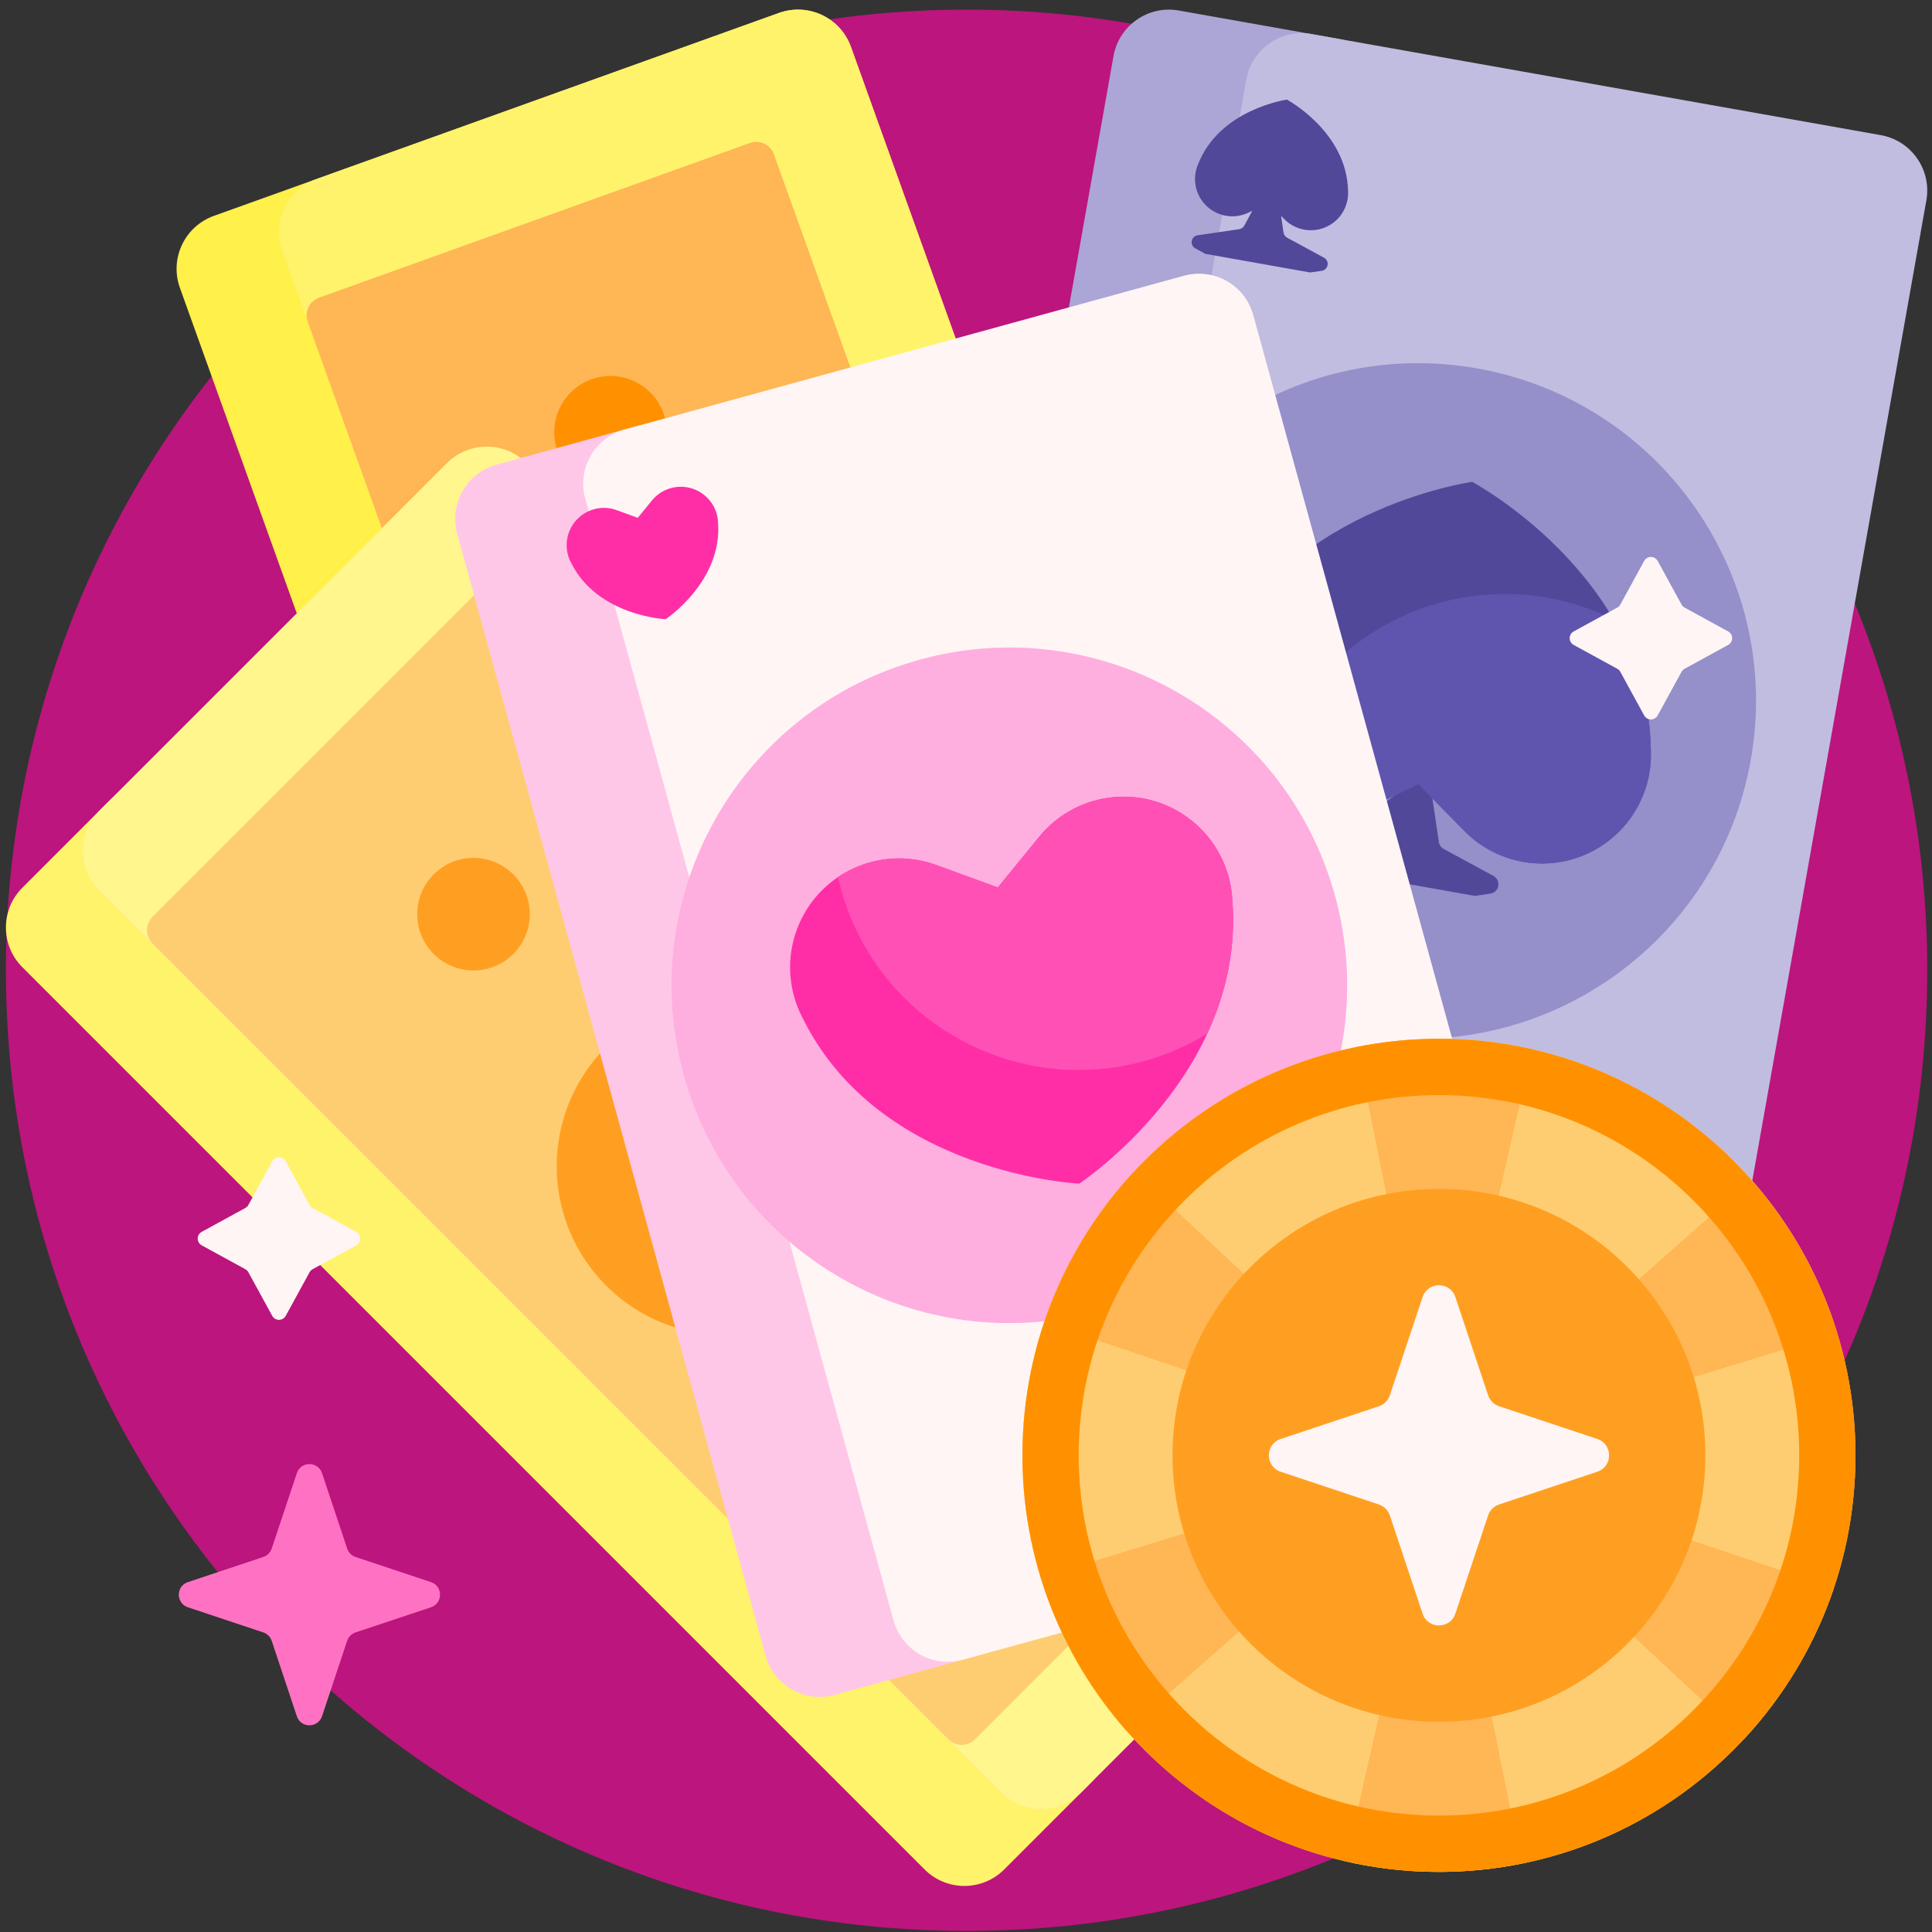 <svg width="181" height="181" viewBox="0 0 181 181" fill="none" xmlns="http://www.w3.org/2000/svg">
<rect x="0" y="0" width="181" height="181" fill="#333333" stroke="none"/>
<g clip-path="url(#clip0_128_1196)">
<path d="M180.555 90.902C180.555 140.608 140.26 180.902 90.555 180.902C40.849 180.902 0.555 140.608 0.555 90.902C0.555 41.197 40.849 0.902 90.555 0.902C140.26 0.902 180.555 41.197 180.555 90.902Z" fill="#BC157D"/>
<path d="M116.937 123.638L63.997 142.649C61.256 143.633 58.236 142.209 57.251 139.468L16.855 26.97C15.87 24.228 17.294 21.209 20.036 20.224L72.976 1.214C75.717 0.23 78.737 1.654 79.722 4.395L120.118 116.893C121.102 119.634 119.678 122.654 116.937 123.638Z" fill="#FFF04A"/>
<path d="M116.935 123.638L73.591 139.203C70.849 140.187 67.829 138.763 66.845 136.022L26.448 23.524C25.464 20.783 26.888 17.763 29.629 16.779L72.974 1.214C75.715 0.23 78.735 1.654 79.72 4.395L120.116 116.893C121.1 119.634 119.677 122.654 116.935 123.638Z" fill="#FFF36C"/>
<path d="M107.086 115.968L66.719 130.463C66.501 130.541 66.271 130.576 66.04 130.565C65.81 130.554 65.584 130.497 65.375 130.399C65.166 130.3 64.978 130.162 64.823 129.991C64.668 129.82 64.548 129.62 64.47 129.403L28.826 30.14C28.748 29.923 28.714 29.692 28.725 29.462C28.736 29.231 28.792 29.005 28.891 28.796C28.989 28.587 29.128 28.4 29.299 28.245C29.469 28.089 29.669 27.969 29.886 27.891L70.253 13.396C70.471 13.318 70.701 13.284 70.932 13.295C71.162 13.306 71.388 13.362 71.597 13.461C71.806 13.559 71.993 13.698 72.148 13.869C72.304 14.04 72.424 14.239 72.502 14.457L108.146 113.72C108.303 114.158 108.28 114.642 108.081 115.063C107.883 115.485 107.524 115.81 107.086 115.968Z" fill="#FFB655"/>
<path d="M58.979 45.461C56.238 46.445 53.218 45.021 52.234 42.28C51.249 39.539 52.673 36.519 55.415 35.534C58.156 34.55 61.176 35.974 62.16 38.715C63.144 41.456 61.72 44.476 58.979 45.461Z" fill="#FF9100"/>
<path d="M102.25 166.969L94.079 175.141C92.019 177.2 88.68 177.2 86.621 175.141L2.099 90.619C0.04 88.56 0.04 85.221 2.099 83.162L10.271 74.99C12.33 72.93 15.669 72.93 17.729 74.99L102.25 159.511C104.31 161.571 104.31 164.91 102.25 166.969Z" fill="#FFF36C"/>
<path d="M133.855 135.364L101.29 167.929C99.23 169.988 95.891 169.988 93.832 167.929L9.31 83.408C7.251 81.348 7.251 78.01 9.31 75.95L41.876 43.384C43.935 41.325 47.274 41.325 49.334 43.384L133.855 127.906C135.915 129.965 135.915 133.304 133.855 135.364Z" fill="#FFF68E"/>
<path d="M121.672 132.629L91.344 162.957C91.014 163.287 90.567 163.472 90.101 163.472C89.635 163.472 89.188 163.287 88.858 162.957L14.28 88.38C13.951 88.05 13.766 87.603 13.766 87.137C13.766 86.671 13.951 86.224 14.28 85.894L44.609 55.566C44.938 55.236 45.386 55.051 45.852 55.051C46.318 55.051 46.765 55.236 47.095 55.566L121.672 130.143C122.002 130.473 122.187 130.92 122.187 131.386C122.187 131.852 122.002 132.299 121.672 132.629Z" fill="#FFCD71"/>
<path d="M79.162 120.448C72.984 126.626 62.967 126.626 56.789 120.448C50.61 114.27 50.61 104.253 56.789 98.074C62.967 91.896 72.984 91.896 79.162 98.074C85.341 104.253 85.341 114.27 79.162 120.448ZM40.63 81.916C38.571 83.975 38.571 87.314 40.63 89.373C42.69 91.433 46.029 91.433 48.088 89.373C50.148 87.314 50.148 83.975 48.088 81.916C46.029 79.856 42.69 79.856 40.63 81.916Z" fill="#FF9F22"/>
<path d="M104.531 121.338L89.536 118.675C86.668 118.166 84.757 115.429 85.266 112.561L104.319 5.255C104.828 2.387 107.565 0.475 110.433 0.984L125.428 3.647C128.296 4.156 130.207 6.893 129.698 9.761L110.645 117.067C110.136 119.935 107.399 121.847 104.531 121.338Z" fill="#ABA6D5"/>
<path d="M155.304 130.351L101.974 120.882C99.106 120.373 97.194 117.635 97.703 114.768L116.756 7.462C117.265 4.594 120.003 2.682 122.87 3.191L176.201 12.66C179.068 13.169 180.98 15.907 180.471 18.774L161.418 126.08C160.909 128.948 158.172 130.86 155.304 130.351Z" fill="#C1BDE0"/>
<path d="M164.022 71.201C160.967 88.406 144.543 99.878 127.337 96.823C110.132 93.768 98.66 77.343 101.715 60.138C104.77 42.932 121.195 31.461 138.4 34.516C155.606 37.571 167.077 53.995 164.022 71.201Z" fill="#958FCA"/>
<path d="M150.715 78.761C146.63 81.926 140.824 81.536 137.199 77.853L134.197 74.803L134.797 78.881C134.837 79.157 135.006 79.397 135.251 79.531L139.914 82.063C140.662 82.469 140.463 83.595 139.62 83.719L138.177 83.931L124.924 81.578L123.642 80.882C122.894 80.476 123.093 79.35 123.936 79.227L130.654 74.535L127.339 76.103C122.668 78.313 117.082 76.68 114.336 72.302C113.47 70.921 112.947 69.352 112.812 67.727C112.677 66.102 112.933 64.469 113.56 62.963C119.404 47.731 137.921 45.142 137.921 45.142C137.921 45.142 154.416 53.948 154.659 70.261C154.729 71.89 154.407 73.512 153.721 74.991C153.035 76.47 152.004 77.763 150.715 78.761ZM124.944 20.841C124.268 21.364 123.424 21.622 122.571 21.564C121.719 21.507 120.917 21.139 120.317 20.53L120.019 20.227L120.248 21.787C120.263 21.888 120.301 21.984 120.36 22.067C120.418 22.151 120.495 22.22 120.585 22.268L124.039 24.144C124.594 24.445 124.446 25.279 123.822 25.371L122.752 25.528L112.934 23.785L111.984 23.269C111.43 22.968 111.578 22.134 112.202 22.043L116.091 21.471C116.192 21.456 116.288 21.418 116.372 21.36C116.456 21.301 116.524 21.224 116.573 21.134L117.325 19.749L116.941 19.931C116.303 20.232 115.589 20.334 114.892 20.221C114.195 20.109 113.549 19.788 113.038 19.301C112.528 18.814 112.176 18.184 112.031 17.493C111.886 16.803 111.953 16.084 112.224 15.433C114.225 10.218 120.564 9.332 120.564 9.332C120.564 9.332 126.21 12.347 126.294 17.93C126.318 18.488 126.208 19.044 125.973 19.55C125.738 20.056 125.385 20.499 124.944 20.841Z" fill="#51489A"/>
<path d="M151.168 58.032C153.161 61.46 154.588 65.547 154.659 70.26C154.729 71.889 154.407 73.511 153.721 74.991C153.035 76.47 152.004 77.763 150.715 78.762C146.63 81.926 140.823 81.536 137.198 77.853L132.89 73.476L127.339 76.103C124.29 77.545 120.851 77.35 118.066 75.824C118.856 69.599 122.186 63.706 127.754 59.817C131.137 57.446 135.096 56.029 139.216 55.715C143.336 55.401 147.464 56.201 151.168 58.032Z" fill="#5F55AF"/>
<path d="M91.496 155.134L78.2 158.789C75.391 159.56 72.489 157.91 71.717 155.102L42.834 50.014C42.063 47.206 43.713 44.304 46.522 43.532L59.818 39.877C62.626 39.106 65.528 40.756 66.3 43.565L95.183 148.652C95.955 151.46 94.304 154.363 91.496 155.134Z" fill="#FFC7E7"/>
<path d="M142.609 141.088L90.192 155.494C87.384 156.266 84.482 154.616 83.71 151.807L54.827 46.72C54.055 43.911 55.706 41.009 58.514 40.237L110.931 25.831C113.739 25.059 116.641 26.709 117.413 29.518L146.296 134.605C147.068 137.414 145.418 140.316 142.609 141.088Z" fill="#FFF5F5"/>
<path d="M125.072 83.923C129.703 100.773 119.798 118.187 102.948 122.818C86.099 127.449 68.684 117.544 64.053 100.694C59.422 83.845 69.328 66.431 86.177 61.8C103.027 57.168 120.441 67.074 125.072 83.923Z" fill="#FFAEE0"/>
<path d="M115.454 84.332C116.719 100.597 101.108 110.889 101.108 110.889C101.108 110.889 82.431 110.021 75.205 95.394C74.442 93.953 74.036 92.35 74.02 90.719C74.004 89.089 74.38 87.478 75.115 86.023C77.445 81.41 82.856 79.269 87.712 81.038L93.482 83.141L97.368 78.384C100.637 74.382 106.383 73.457 110.742 76.231C112.118 77.107 113.264 78.299 114.084 79.708C114.903 81.118 115.374 82.703 115.454 84.332Z" fill="#FF2EA6"/>
<path d="M89.628 97.216C83.725 93.858 79.865 88.298 78.504 82.172C81.135 80.395 84.542 79.883 87.711 81.038L93.481 83.141L97.367 78.384C100.636 74.382 106.382 73.458 110.741 76.231C112.117 77.107 113.263 78.299 114.083 79.709C114.903 81.118 115.373 82.704 115.454 84.332C115.819 89.032 114.776 93.233 113.107 96.831C109.588 98.996 105.552 100.174 101.421 100.241C97.29 100.309 93.216 99.264 89.628 97.216Z" fill="#FF50B5"/>
<path d="M62.359 58.011C62.359 58.011 55.965 57.714 53.492 52.707C53.161 52.084 53.028 51.374 53.109 50.673C53.19 49.972 53.481 49.312 53.945 48.78C54.409 48.248 55.023 47.868 55.706 47.692C56.39 47.516 57.11 47.551 57.773 47.793L59.749 48.513L61.079 46.884C61.525 46.338 62.127 45.939 62.804 45.742C63.482 45.544 64.203 45.556 64.874 45.776C65.544 45.997 66.132 46.415 66.56 46.976C66.988 47.538 67.236 48.215 67.271 48.92C67.703 54.488 62.359 58.011 62.359 58.011Z" fill="#FF2EA6"/>
<path d="M173.832 136.344C173.832 157.896 156.361 175.367 134.809 175.367C113.256 175.367 95.785 157.896 95.785 136.344C95.785 114.792 113.256 97.32 134.809 97.32C156.361 97.32 173.832 114.792 173.832 136.344Z" fill="#FFCD71"/>
<path d="M134.835 136.343L171.804 148.792C170.918 151.413 169.757 153.932 168.341 156.308C166.926 158.686 165.265 160.907 163.383 162.935L134.823 136.363L142.525 174.597C137.15 175.682 131.538 175.643 126.067 174.385L134.8 136.363L105.532 162.156C101.819 157.946 99.111 153.03 97.504 147.787L134.788 136.342L97.819 123.893C98.704 121.272 99.866 118.752 101.282 116.376C102.697 113.999 104.358 111.777 106.24 109.75L134.8 136.322L127.098 98.088C132.473 97.003 138.085 97.041 143.556 98.3L134.823 136.322L164.091 110.528C167.804 114.738 170.513 119.654 172.119 124.897L134.835 136.343Z" fill="#FFB655"/>
<path d="M159.77 136.344C159.77 150.129 148.594 161.305 134.809 161.305C121.023 161.305 109.848 150.129 109.848 136.344C109.848 122.558 121.023 111.383 134.809 111.383C148.594 111.383 159.77 122.558 159.77 136.344Z" fill="#FF9F22"/>
<path d="M133.274 151.173L130.207 141.973C130.127 141.735 129.993 141.518 129.816 141.34C129.638 141.162 129.421 141.028 129.182 140.949L119.983 137.882C118.506 137.39 118.506 135.301 119.983 134.809L129.182 131.742C129.421 131.662 129.638 131.528 129.816 131.351C129.993 131.173 130.127 130.956 130.207 130.718L133.274 121.518C133.766 120.041 135.855 120.041 136.347 121.518L139.414 130.718C139.493 130.956 139.627 131.173 139.805 131.351C139.983 131.528 140.199 131.662 140.438 131.742L149.638 134.809C151.115 135.301 151.115 137.39 149.638 137.882L140.438 140.949C140.199 141.028 139.983 141.162 139.805 141.34C139.627 141.518 139.493 141.735 139.414 141.973L136.347 151.173C135.854 152.65 133.766 152.65 133.274 151.173Z" fill="#FFF5F5"/>
<path d="M134.809 97.32C113.257 97.32 95.785 114.792 95.785 136.344C95.785 157.896 113.257 175.367 134.809 175.367C156.361 175.367 173.832 157.896 173.832 136.344C173.832 114.792 156.361 97.32 134.809 97.32ZM134.809 170.094C116.199 170.094 101.059 154.954 101.059 136.344C101.059 117.734 116.199 102.594 134.809 102.594C153.419 102.594 168.559 117.734 168.559 136.344C168.559 154.954 153.419 170.094 134.809 170.094Z" fill="#FF9100"/>
<path d="M26.769 108.801L29.002 112.885C29.068 113.006 29.168 113.105 29.289 113.172L33.373 115.405C33.873 115.679 33.873 116.398 33.373 116.671L29.289 118.905C29.168 118.971 29.068 119.07 29.002 119.191L26.769 123.275C26.495 123.775 25.776 123.775 25.503 123.275L23.269 119.191C23.203 119.07 23.104 118.971 22.982 118.905L18.899 116.671C18.398 116.398 18.398 115.679 18.899 115.405L22.982 113.172C23.103 113.106 23.203 113.006 23.269 112.885L25.503 108.801C25.777 108.301 26.495 108.301 26.769 108.801ZM155.301 52.551L157.535 56.635C157.601 56.756 157.7 56.855 157.821 56.922L161.905 59.155C162.405 59.429 162.405 60.148 161.905 60.421L157.821 62.654C157.7 62.721 157.601 62.82 157.535 62.941L155.301 67.025C155.028 67.525 154.309 67.525 154.035 67.025L151.802 62.941C151.735 62.82 151.636 62.721 151.515 62.654L147.431 60.421C146.931 60.148 146.931 59.429 147.431 59.155L151.515 56.922C151.636 56.855 151.735 56.756 151.802 56.635L154.035 52.551C154.309 52.051 155.028 52.051 155.301 52.551Z" fill="#FFF5F5"/>
<path d="M27.809 160.784L25.455 153.72C25.394 153.537 25.291 153.371 25.154 153.234C25.018 153.098 24.851 152.995 24.668 152.934L17.604 150.579C16.471 150.201 16.471 148.597 17.604 148.22L24.668 145.865C24.851 145.804 25.018 145.701 25.154 145.564C25.291 145.428 25.394 145.261 25.455 145.078L27.809 138.014C28.187 136.881 29.791 136.881 30.169 138.014L32.524 145.078C32.585 145.261 32.688 145.428 32.824 145.564C32.961 145.701 33.127 145.804 33.31 145.865L40.374 148.22C41.508 148.597 41.508 150.201 40.374 150.579L33.31 152.934C33.127 152.995 32.961 153.098 32.824 153.234C32.688 153.371 32.585 153.537 32.524 153.72L30.169 160.784C29.791 161.918 28.187 161.918 27.809 160.784Z" fill="#FF72C3"/>
</g>
<defs>
<clipPath id="clip0_128_1196">
<rect width="180" height="180" fill="white" transform="translate(0.555 0.902)"/>
</clipPath>
</defs>
</svg>
